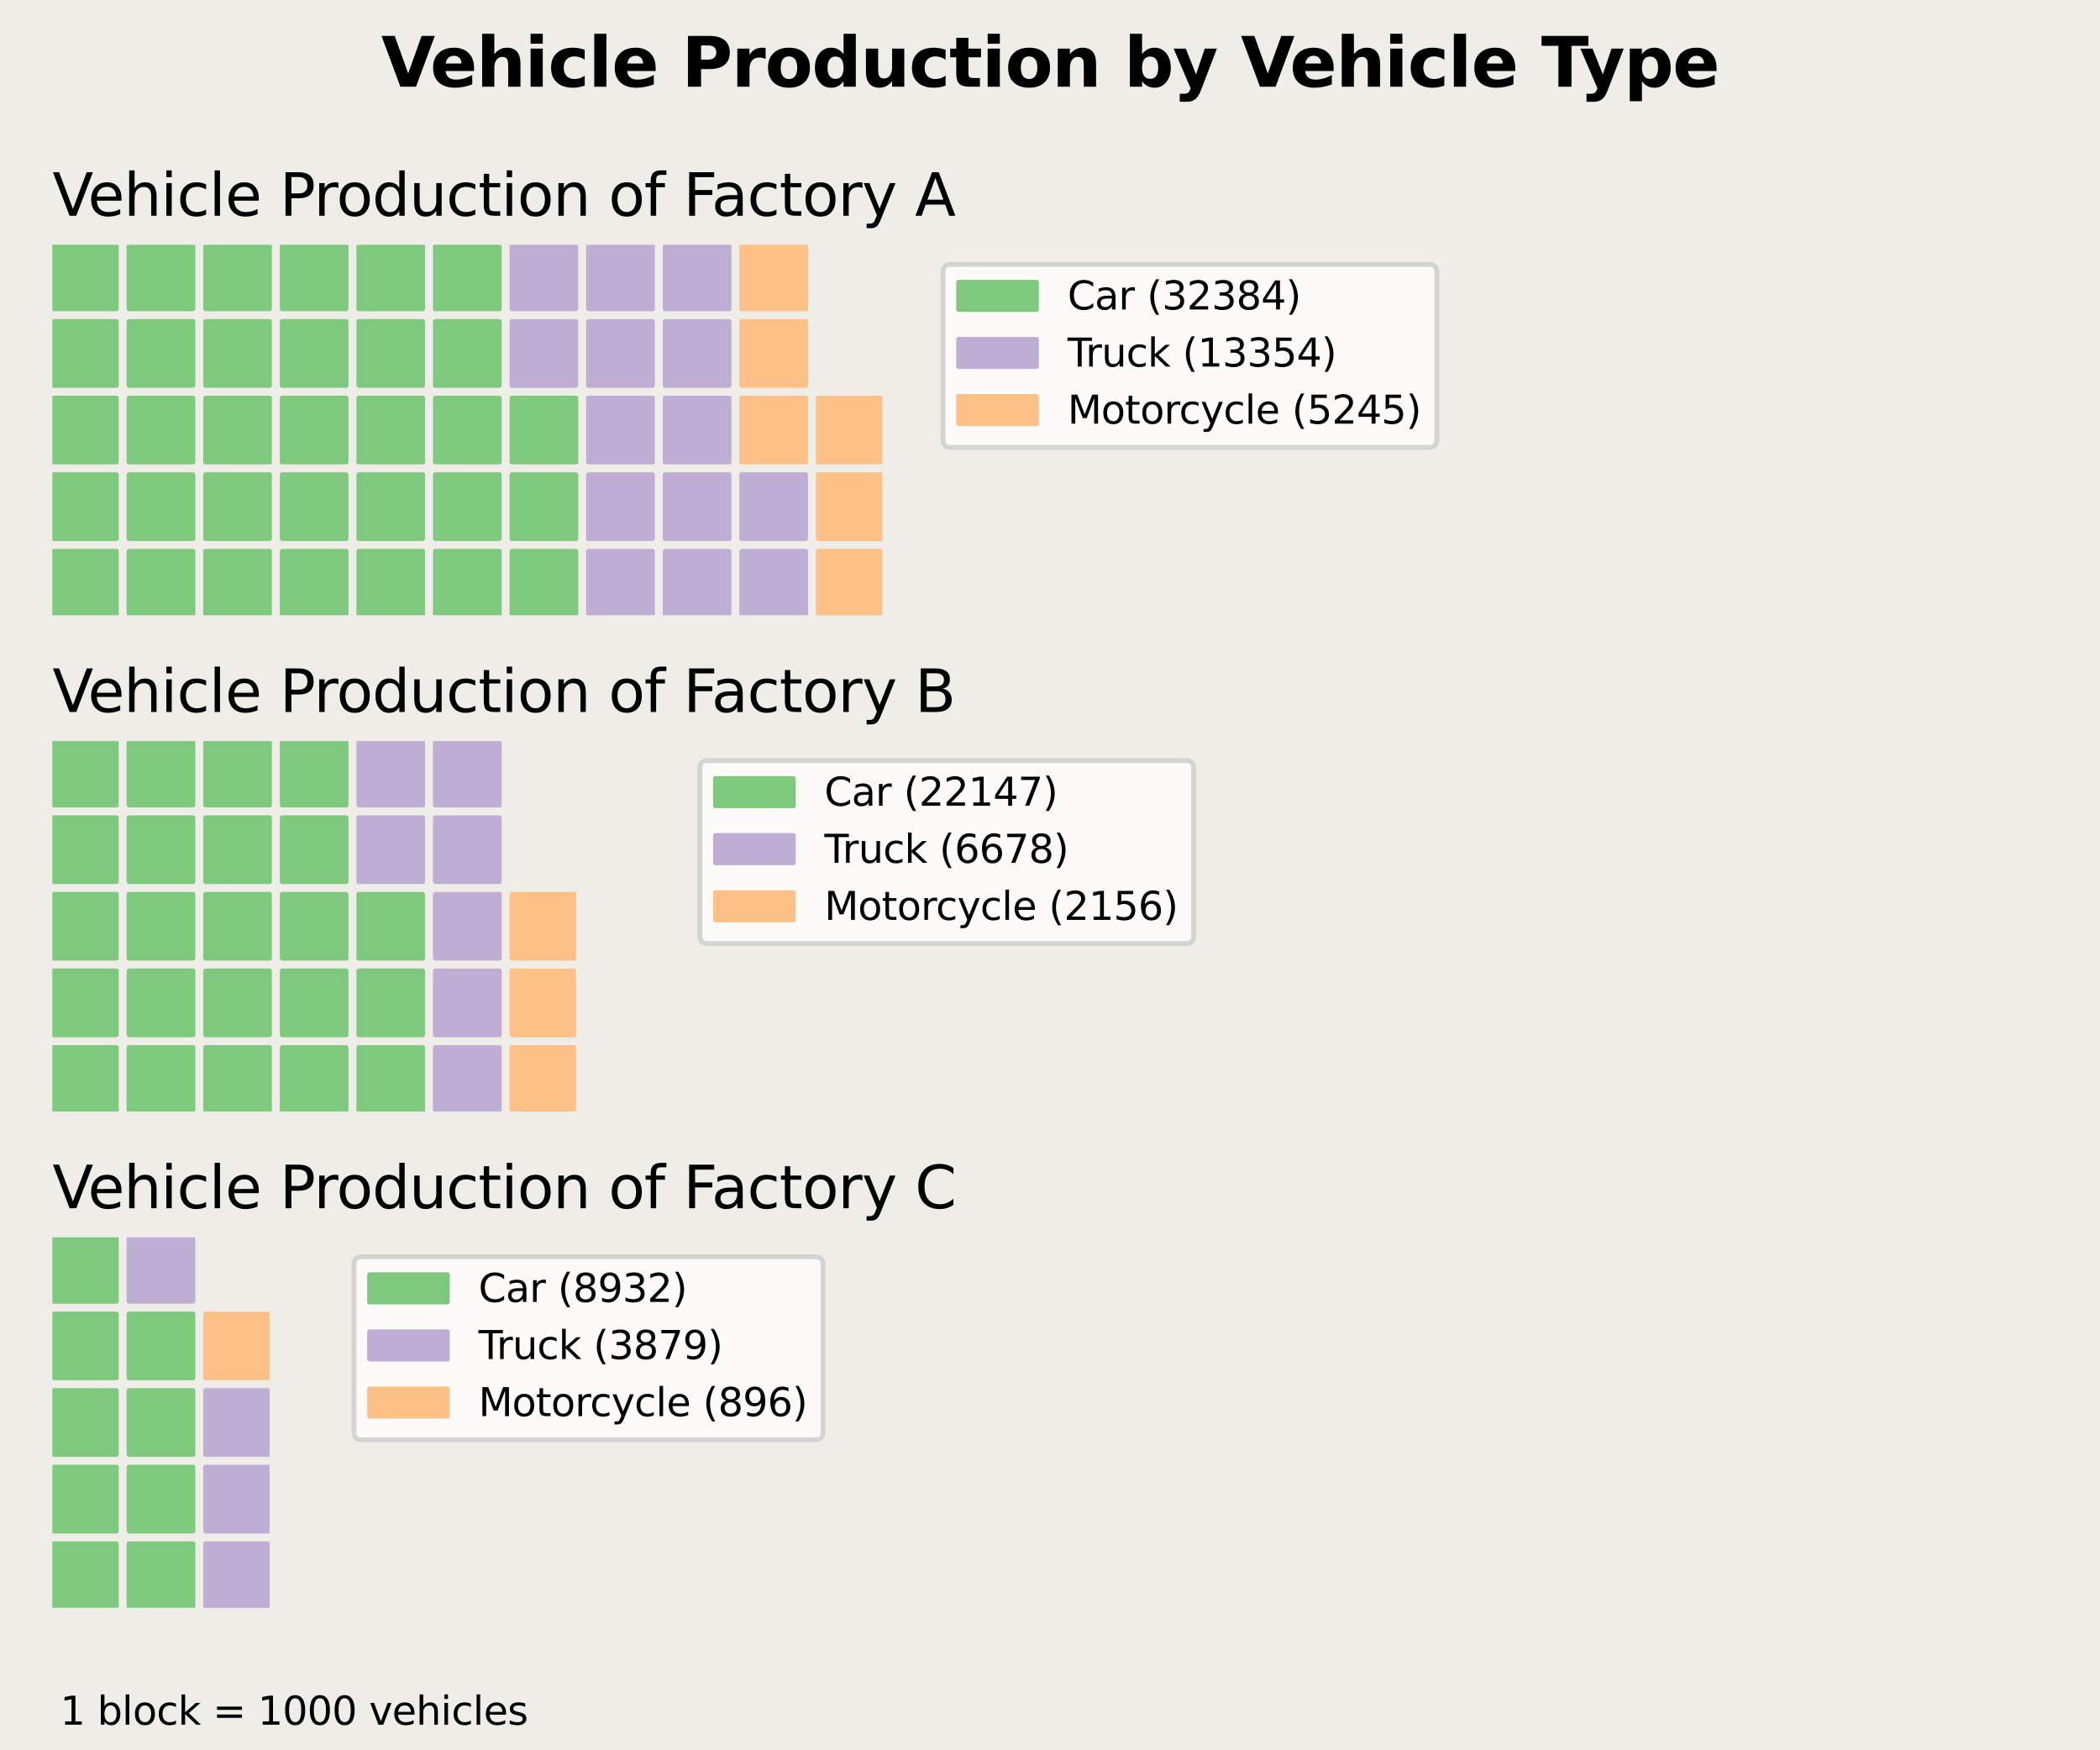 <?xml version="1.0" encoding="utf-8" standalone="no"?>
<!DOCTYPE svg PUBLIC "-//W3C//DTD SVG 1.1//EN"
  "http://www.w3.org/Graphics/SVG/1.1/DTD/svg11.dtd">
<svg xmlns:xlink="http://www.w3.org/1999/xlink" width="432pt" height="360pt" viewBox="0 0 432 360" xmlns="http://www.w3.org/2000/svg" version="1.1">
 <defs>
  <style type="text/css">*{stroke-linejoin: round; stroke-linecap: butt}</style>
 </defs>
 <g id="figure_1">
  <g id="patch_1">
   <path d="M 0 360 
L 432 360 
L 432 0 
L 0 0 
z
" style="fill: #eeede7"/>
  </g>
  <g id="axes_1">
   <g id="patch_2">
    <path d="M 10.8 126.525 
L 23.929 126.525 
L 23.929 113.396 
L 10.8 113.396 
z
" clip-path="url(#pf6518c7250)" style="fill: #7fc97f; stroke: #7fc97f; stroke-linejoin: miter"/>
   </g>
   <g id="patch_3">
    <path d="M 10.8 110.77 
L 23.929 110.77 
L 23.929 97.641 
L 10.8 97.641 
z
" clip-path="url(#pf6518c7250)" style="fill: #7fc97f; stroke: #7fc97f; stroke-linejoin: miter"/>
   </g>
   <g id="patch_4">
    <path d="M 10.8 95.015 
L 23.929 95.015 
L 23.929 81.886 
L 10.8 81.886 
z
" clip-path="url(#pf6518c7250)" style="fill: #7fc97f; stroke: #7fc97f; stroke-linejoin: miter"/>
   </g>
   <g id="patch_5">
    <path d="M 10.8 79.261 
L 23.929 79.261 
L 23.929 66.132 
L 10.8 66.132 
z
" clip-path="url(#pf6518c7250)" style="fill: #7fc97f; stroke: #7fc97f; stroke-linejoin: miter"/>
   </g>
   <g id="patch_6">
    <path d="M 10.8 63.506 
L 23.929 63.506 
L 23.929 50.377 
L 10.8 50.377 
z
" clip-path="url(#pf6518c7250)" style="fill: #7fc97f; stroke: #7fc97f; stroke-linejoin: miter"/>
   </g>
   <g id="patch_7">
    <path d="M 26.555 126.525 
L 39.684 126.525 
L 39.684 113.396 
L 26.555 113.396 
z
" clip-path="url(#pf6518c7250)" style="fill: #7fc97f; stroke: #7fc97f; stroke-linejoin: miter"/>
   </g>
   <g id="patch_8">
    <path d="M 26.555 110.77 
L 39.684 110.77 
L 39.684 97.641 
L 26.555 97.641 
z
" clip-path="url(#pf6518c7250)" style="fill: #7fc97f; stroke: #7fc97f; stroke-linejoin: miter"/>
   </g>
   <g id="patch_9">
    <path d="M 26.555 95.015 
L 39.684 95.015 
L 39.684 81.886 
L 26.555 81.886 
z
" clip-path="url(#pf6518c7250)" style="fill: #7fc97f; stroke: #7fc97f; stroke-linejoin: miter"/>
   </g>
   <g id="patch_10">
    <path d="M 26.555 79.261 
L 39.684 79.261 
L 39.684 66.132 
L 26.555 66.132 
z
" clip-path="url(#pf6518c7250)" style="fill: #7fc97f; stroke: #7fc97f; stroke-linejoin: miter"/>
   </g>
   <g id="patch_11">
    <path d="M 26.555 63.506 
L 39.684 63.506 
L 39.684 50.377 
L 26.555 50.377 
z
" clip-path="url(#pf6518c7250)" style="fill: #7fc97f; stroke: #7fc97f; stroke-linejoin: miter"/>
   </g>
   <g id="patch_12">
    <path d="M 42.31 126.525 
L 55.439 126.525 
L 55.439 113.396 
L 42.31 113.396 
z
" clip-path="url(#pf6518c7250)" style="fill: #7fc97f; stroke: #7fc97f; stroke-linejoin: miter"/>
   </g>
   <g id="patch_13">
    <path d="M 42.31 110.77 
L 55.439 110.77 
L 55.439 97.641 
L 42.31 97.641 
z
" clip-path="url(#pf6518c7250)" style="fill: #7fc97f; stroke: #7fc97f; stroke-linejoin: miter"/>
   </g>
   <g id="patch_14">
    <path d="M 42.31 95.015 
L 55.439 95.015 
L 55.439 81.886 
L 42.31 81.886 
z
" clip-path="url(#pf6518c7250)" style="fill: #7fc97f; stroke: #7fc97f; stroke-linejoin: miter"/>
   </g>
   <g id="patch_15">
    <path d="M 42.31 79.261 
L 55.439 79.261 
L 55.439 66.132 
L 42.31 66.132 
z
" clip-path="url(#pf6518c7250)" style="fill: #7fc97f; stroke: #7fc97f; stroke-linejoin: miter"/>
   </g>
   <g id="patch_16">
    <path d="M 42.31 63.506 
L 55.439 63.506 
L 55.439 50.377 
L 42.31 50.377 
z
" clip-path="url(#pf6518c7250)" style="fill: #7fc97f; stroke: #7fc97f; stroke-linejoin: miter"/>
   </g>
   <g id="patch_17">
    <path d="M 58.064 126.525 
L 71.193 126.525 
L 71.193 113.396 
L 58.064 113.396 
z
" clip-path="url(#pf6518c7250)" style="fill: #7fc97f; stroke: #7fc97f; stroke-linejoin: miter"/>
   </g>
   <g id="patch_18">
    <path d="M 58.064 110.77 
L 71.193 110.77 
L 71.193 97.641 
L 58.064 97.641 
z
" clip-path="url(#pf6518c7250)" style="fill: #7fc97f; stroke: #7fc97f; stroke-linejoin: miter"/>
   </g>
   <g id="patch_19">
    <path d="M 58.064 95.015 
L 71.193 95.015 
L 71.193 81.886 
L 58.064 81.886 
z
" clip-path="url(#pf6518c7250)" style="fill: #7fc97f; stroke: #7fc97f; stroke-linejoin: miter"/>
   </g>
   <g id="patch_20">
    <path d="M 58.064 79.261 
L 71.193 79.261 
L 71.193 66.132 
L 58.064 66.132 
z
" clip-path="url(#pf6518c7250)" style="fill: #7fc97f; stroke: #7fc97f; stroke-linejoin: miter"/>
   </g>
   <g id="patch_21">
    <path d="M 58.064 63.506 
L 71.193 63.506 
L 71.193 50.377 
L 58.064 50.377 
z
" clip-path="url(#pf6518c7250)" style="fill: #7fc97f; stroke: #7fc97f; stroke-linejoin: miter"/>
   </g>
   <g id="patch_22">
    <path d="M 73.819 126.525 
L 86.948 126.525 
L 86.948 113.396 
L 73.819 113.396 
z
" clip-path="url(#pf6518c7250)" style="fill: #7fc97f; stroke: #7fc97f; stroke-linejoin: miter"/>
   </g>
   <g id="patch_23">
    <path d="M 73.819 110.77 
L 86.948 110.77 
L 86.948 97.641 
L 73.819 97.641 
z
" clip-path="url(#pf6518c7250)" style="fill: #7fc97f; stroke: #7fc97f; stroke-linejoin: miter"/>
   </g>
   <g id="patch_24">
    <path d="M 73.819 95.015 
L 86.948 95.015 
L 86.948 81.886 
L 73.819 81.886 
z
" clip-path="url(#pf6518c7250)" style="fill: #7fc97f; stroke: #7fc97f; stroke-linejoin: miter"/>
   </g>
   <g id="patch_25">
    <path d="M 73.819 79.261 
L 86.948 79.261 
L 86.948 66.132 
L 73.819 66.132 
z
" clip-path="url(#pf6518c7250)" style="fill: #7fc97f; stroke: #7fc97f; stroke-linejoin: miter"/>
   </g>
   <g id="patch_26">
    <path d="M 73.819 63.506 
L 86.948 63.506 
L 86.948 50.377 
L 73.819 50.377 
z
" clip-path="url(#pf6518c7250)" style="fill: #7fc97f; stroke: #7fc97f; stroke-linejoin: miter"/>
   </g>
   <g id="patch_27">
    <path d="M 89.574 126.525 
L 102.703 126.525 
L 102.703 113.396 
L 89.574 113.396 
z
" clip-path="url(#pf6518c7250)" style="fill: #7fc97f; stroke: #7fc97f; stroke-linejoin: miter"/>
   </g>
   <g id="patch_28">
    <path d="M 89.574 110.77 
L 102.703 110.77 
L 102.703 97.641 
L 89.574 97.641 
z
" clip-path="url(#pf6518c7250)" style="fill: #7fc97f; stroke: #7fc97f; stroke-linejoin: miter"/>
   </g>
   <g id="patch_29">
    <path d="M 89.574 95.015 
L 102.703 95.015 
L 102.703 81.886 
L 89.574 81.886 
z
" clip-path="url(#pf6518c7250)" style="fill: #7fc97f; stroke: #7fc97f; stroke-linejoin: miter"/>
   </g>
   <g id="patch_30">
    <path d="M 89.574 79.261 
L 102.703 79.261 
L 102.703 66.132 
L 89.574 66.132 
z
" clip-path="url(#pf6518c7250)" style="fill: #7fc97f; stroke: #7fc97f; stroke-linejoin: miter"/>
   </g>
   <g id="patch_31">
    <path d="M 89.574 63.506 
L 102.703 63.506 
L 102.703 50.377 
L 89.574 50.377 
z
" clip-path="url(#pf6518c7250)" style="fill: #7fc97f; stroke: #7fc97f; stroke-linejoin: miter"/>
   </g>
   <g id="patch_32">
    <path d="M 105.329 126.525 
L 118.458 126.525 
L 118.458 113.396 
L 105.329 113.396 
z
" clip-path="url(#pf6518c7250)" style="fill: #7fc97f; stroke: #7fc97f; stroke-linejoin: miter"/>
   </g>
   <g id="patch_33">
    <path d="M 105.329 110.77 
L 118.458 110.77 
L 118.458 97.641 
L 105.329 97.641 
z
" clip-path="url(#pf6518c7250)" style="fill: #7fc97f; stroke: #7fc97f; stroke-linejoin: miter"/>
   </g>
   <g id="patch_34">
    <path d="M 105.329 95.015 
L 118.458 95.015 
L 118.458 81.886 
L 105.329 81.886 
z
" clip-path="url(#pf6518c7250)" style="fill: #7fc97f; stroke: #7fc97f; stroke-linejoin: miter"/>
   </g>
   <g id="patch_35">
    <path d="M 105.329 79.261 
L 118.458 79.261 
L 118.458 66.132 
L 105.329 66.132 
z
" clip-path="url(#pf6518c7250)" style="fill: #beaed4; stroke: #beaed4; stroke-linejoin: miter"/>
   </g>
   <g id="patch_36">
    <path d="M 105.329 63.506 
L 118.458 63.506 
L 118.458 50.377 
L 105.329 50.377 
z
" clip-path="url(#pf6518c7250)" style="fill: #beaed4; stroke: #beaed4; stroke-linejoin: miter"/>
   </g>
   <g id="patch_37">
    <path d="M 121.083 126.525 
L 134.212 126.525 
L 134.212 113.396 
L 121.083 113.396 
z
" clip-path="url(#pf6518c7250)" style="fill: #beaed4; stroke: #beaed4; stroke-linejoin: miter"/>
   </g>
   <g id="patch_38">
    <path d="M 121.083 110.77 
L 134.212 110.77 
L 134.212 97.641 
L 121.083 97.641 
z
" clip-path="url(#pf6518c7250)" style="fill: #beaed4; stroke: #beaed4; stroke-linejoin: miter"/>
   </g>
   <g id="patch_39">
    <path d="M 121.083 95.015 
L 134.212 95.015 
L 134.212 81.886 
L 121.083 81.886 
z
" clip-path="url(#pf6518c7250)" style="fill: #beaed4; stroke: #beaed4; stroke-linejoin: miter"/>
   </g>
   <g id="patch_40">
    <path d="M 121.083 79.261 
L 134.212 79.261 
L 134.212 66.132 
L 121.083 66.132 
z
" clip-path="url(#pf6518c7250)" style="fill: #beaed4; stroke: #beaed4; stroke-linejoin: miter"/>
   </g>
   <g id="patch_41">
    <path d="M 121.083 63.506 
L 134.212 63.506 
L 134.212 50.377 
L 121.083 50.377 
z
" clip-path="url(#pf6518c7250)" style="fill: #beaed4; stroke: #beaed4; stroke-linejoin: miter"/>
   </g>
   <g id="patch_42">
    <path d="M 136.838 126.525 
L 149.967 126.525 
L 149.967 113.396 
L 136.838 113.396 
z
" clip-path="url(#pf6518c7250)" style="fill: #beaed4; stroke: #beaed4; stroke-linejoin: miter"/>
   </g>
   <g id="patch_43">
    <path d="M 136.838 110.77 
L 149.967 110.77 
L 149.967 97.641 
L 136.838 97.641 
z
" clip-path="url(#pf6518c7250)" style="fill: #beaed4; stroke: #beaed4; stroke-linejoin: miter"/>
   </g>
   <g id="patch_44">
    <path d="M 136.838 95.015 
L 149.967 95.015 
L 149.967 81.886 
L 136.838 81.886 
z
" clip-path="url(#pf6518c7250)" style="fill: #beaed4; stroke: #beaed4; stroke-linejoin: miter"/>
   </g>
   <g id="patch_45">
    <path d="M 136.838 79.261 
L 149.967 79.261 
L 149.967 66.132 
L 136.838 66.132 
z
" clip-path="url(#pf6518c7250)" style="fill: #beaed4; stroke: #beaed4; stroke-linejoin: miter"/>
   </g>
   <g id="patch_46">
    <path d="M 136.838 63.506 
L 149.967 63.506 
L 149.967 50.377 
L 136.838 50.377 
z
" clip-path="url(#pf6518c7250)" style="fill: #beaed4; stroke: #beaed4; stroke-linejoin: miter"/>
   </g>
   <g id="patch_47">
    <path d="M 152.593 126.525 
L 165.722 126.525 
L 165.722 113.396 
L 152.593 113.396 
z
" clip-path="url(#pf6518c7250)" style="fill: #beaed4; stroke: #beaed4; stroke-linejoin: miter"/>
   </g>
   <g id="patch_48">
    <path d="M 152.593 110.77 
L 165.722 110.77 
L 165.722 97.641 
L 152.593 97.641 
z
" clip-path="url(#pf6518c7250)" style="fill: #beaed4; stroke: #beaed4; stroke-linejoin: miter"/>
   </g>
   <g id="patch_49">
    <path d="M 152.593 95.015 
L 165.722 95.015 
L 165.722 81.886 
L 152.593 81.886 
z
" clip-path="url(#pf6518c7250)" style="fill: #fdc086; stroke: #fdc086; stroke-linejoin: miter"/>
   </g>
   <g id="patch_50">
    <path d="M 152.593 79.261 
L 165.722 79.261 
L 165.722 66.132 
L 152.593 66.132 
z
" clip-path="url(#pf6518c7250)" style="fill: #fdc086; stroke: #fdc086; stroke-linejoin: miter"/>
   </g>
   <g id="patch_51">
    <path d="M 152.593 63.506 
L 165.722 63.506 
L 165.722 50.377 
L 152.593 50.377 
z
" clip-path="url(#pf6518c7250)" style="fill: #fdc086; stroke: #fdc086; stroke-linejoin: miter"/>
   </g>
   <g id="patch_52">
    <path d="M 168.348 126.525 
L 181.477 126.525 
L 181.477 113.396 
L 168.348 113.396 
z
" clip-path="url(#pf6518c7250)" style="fill: #fdc086; stroke: #fdc086; stroke-linejoin: miter"/>
   </g>
   <g id="patch_53">
    <path d="M 168.348 110.77 
L 181.477 110.77 
L 181.477 97.641 
L 168.348 97.641 
z
" clip-path="url(#pf6518c7250)" style="fill: #fdc086; stroke: #fdc086; stroke-linejoin: miter"/>
   </g>
   <g id="patch_54">
    <path d="M 168.348 95.015 
L 181.477 95.015 
L 181.477 81.886 
L 168.348 81.886 
z
" clip-path="url(#pf6518c7250)" style="fill: #fdc086; stroke: #fdc086; stroke-linejoin: miter"/>
   </g>
   <g id="text_1">
    <!-- Vehicle Production of Factory A -->
    <g transform="translate(10.8 44.377)scale(0.12 -0.12)">
     <defs>
      <path id="DejaVuSans-56" d="M 1831 0 
L 50 4666 
L 709 4666 
L 2188 738 
L 3669 4666 
L 4325 4666 
L 2547 0 
L 1831 0 
z
" transform="scale(0.016)"/>
      <path id="DejaVuSans-65" d="M 3597 1894 
L 3597 1613 
L 953 1613 
Q 991 1019 1311 708 
Q 1631 397 2203 397 
Q 2534 397 2845 478 
Q 3156 559 3463 722 
L 3463 178 
Q 3153 47 2828 -22 
Q 2503 -91 2169 -91 
Q 1331 -91 842 396 
Q 353 884 353 1716 
Q 353 2575 817 3079 
Q 1281 3584 2069 3584 
Q 2775 3584 3186 3129 
Q 3597 2675 3597 1894 
z
M 3022 2063 
Q 3016 2534 2758 2815 
Q 2500 3097 2075 3097 
Q 1594 3097 1305 2825 
Q 1016 2553 972 2059 
L 3022 2063 
z
" transform="scale(0.016)"/>
      <path id="DejaVuSans-68" d="M 3513 2113 
L 3513 0 
L 2938 0 
L 2938 2094 
Q 2938 2591 2744 2837 
Q 2550 3084 2163 3084 
Q 1697 3084 1428 2787 
Q 1159 2491 1159 1978 
L 1159 0 
L 581 0 
L 581 4863 
L 1159 4863 
L 1159 2956 
Q 1366 3272 1645 3428 
Q 1925 3584 2291 3584 
Q 2894 3584 3203 3211 
Q 3513 2838 3513 2113 
z
" transform="scale(0.016)"/>
      <path id="DejaVuSans-69" d="M 603 3500 
L 1178 3500 
L 1178 0 
L 603 0 
L 603 3500 
z
M 603 4863 
L 1178 4863 
L 1178 4134 
L 603 4134 
L 603 4863 
z
" transform="scale(0.016)"/>
      <path id="DejaVuSans-63" d="M 3122 3366 
L 3122 2828 
Q 2878 2963 2633 3030 
Q 2388 3097 2138 3097 
Q 1578 3097 1268 2742 
Q 959 2388 959 1747 
Q 959 1106 1268 751 
Q 1578 397 2138 397 
Q 2388 397 2633 464 
Q 2878 531 3122 666 
L 3122 134 
Q 2881 22 2623 -34 
Q 2366 -91 2075 -91 
Q 1284 -91 818 406 
Q 353 903 353 1747 
Q 353 2603 823 3093 
Q 1294 3584 2113 3584 
Q 2378 3584 2631 3529 
Q 2884 3475 3122 3366 
z
" transform="scale(0.016)"/>
      <path id="DejaVuSans-6c" d="M 603 4863 
L 1178 4863 
L 1178 0 
L 603 0 
L 603 4863 
z
" transform="scale(0.016)"/>
      <path id="DejaVuSans-20" transform="scale(0.016)"/>
      <path id="DejaVuSans-50" d="M 1259 4147 
L 1259 2394 
L 2053 2394 
Q 2494 2394 2734 2622 
Q 2975 2850 2975 3272 
Q 2975 3691 2734 3919 
Q 2494 4147 2053 4147 
L 1259 4147 
z
M 628 4666 
L 2053 4666 
Q 2838 4666 3239 4311 
Q 3641 3956 3641 3272 
Q 3641 2581 3239 2228 
Q 2838 1875 2053 1875 
L 1259 1875 
L 1259 0 
L 628 0 
L 628 4666 
z
" transform="scale(0.016)"/>
      <path id="DejaVuSans-72" d="M 2631 2963 
Q 2534 3019 2420 3045 
Q 2306 3072 2169 3072 
Q 1681 3072 1420 2755 
Q 1159 2438 1159 1844 
L 1159 0 
L 581 0 
L 581 3500 
L 1159 3500 
L 1159 2956 
Q 1341 3275 1631 3429 
Q 1922 3584 2338 3584 
Q 2397 3584 2469 3576 
Q 2541 3569 2628 3553 
L 2631 2963 
z
" transform="scale(0.016)"/>
      <path id="DejaVuSans-6f" d="M 1959 3097 
Q 1497 3097 1228 2736 
Q 959 2375 959 1747 
Q 959 1119 1226 758 
Q 1494 397 1959 397 
Q 2419 397 2687 759 
Q 2956 1122 2956 1747 
Q 2956 2369 2687 2733 
Q 2419 3097 1959 3097 
z
M 1959 3584 
Q 2709 3584 3137 3096 
Q 3566 2609 3566 1747 
Q 3566 888 3137 398 
Q 2709 -91 1959 -91 
Q 1206 -91 779 398 
Q 353 888 353 1747 
Q 353 2609 779 3096 
Q 1206 3584 1959 3584 
z
" transform="scale(0.016)"/>
      <path id="DejaVuSans-64" d="M 2906 2969 
L 2906 4863 
L 3481 4863 
L 3481 0 
L 2906 0 
L 2906 525 
Q 2725 213 2448 61 
Q 2172 -91 1784 -91 
Q 1150 -91 751 415 
Q 353 922 353 1747 
Q 353 2572 751 3078 
Q 1150 3584 1784 3584 
Q 2172 3584 2448 3432 
Q 2725 3281 2906 2969 
z
M 947 1747 
Q 947 1113 1208 752 
Q 1469 391 1925 391 
Q 2381 391 2643 752 
Q 2906 1113 2906 1747 
Q 2906 2381 2643 2742 
Q 2381 3103 1925 3103 
Q 1469 3103 1208 2742 
Q 947 2381 947 1747 
z
" transform="scale(0.016)"/>
      <path id="DejaVuSans-75" d="M 544 1381 
L 544 3500 
L 1119 3500 
L 1119 1403 
Q 1119 906 1312 657 
Q 1506 409 1894 409 
Q 2359 409 2629 706 
Q 2900 1003 2900 1516 
L 2900 3500 
L 3475 3500 
L 3475 0 
L 2900 0 
L 2900 538 
Q 2691 219 2414 64 
Q 2138 -91 1772 -91 
Q 1169 -91 856 284 
Q 544 659 544 1381 
z
M 1991 3584 
L 1991 3584 
z
" transform="scale(0.016)"/>
      <path id="DejaVuSans-74" d="M 1172 4494 
L 1172 3500 
L 2356 3500 
L 2356 3053 
L 1172 3053 
L 1172 1153 
Q 1172 725 1289 603 
Q 1406 481 1766 481 
L 2356 481 
L 2356 0 
L 1766 0 
Q 1100 0 847 248 
Q 594 497 594 1153 
L 594 3053 
L 172 3053 
L 172 3500 
L 594 3500 
L 594 4494 
L 1172 4494 
z
" transform="scale(0.016)"/>
      <path id="DejaVuSans-6e" d="M 3513 2113 
L 3513 0 
L 2938 0 
L 2938 2094 
Q 2938 2591 2744 2837 
Q 2550 3084 2163 3084 
Q 1697 3084 1428 2787 
Q 1159 2491 1159 1978 
L 1159 0 
L 581 0 
L 581 3500 
L 1159 3500 
L 1159 2956 
Q 1366 3272 1645 3428 
Q 1925 3584 2291 3584 
Q 2894 3584 3203 3211 
Q 3513 2838 3513 2113 
z
" transform="scale(0.016)"/>
      <path id="DejaVuSans-66" d="M 2375 4863 
L 2375 4384 
L 1825 4384 
Q 1516 4384 1395 4259 
Q 1275 4134 1275 3809 
L 1275 3500 
L 2222 3500 
L 2222 3053 
L 1275 3053 
L 1275 0 
L 697 0 
L 697 3053 
L 147 3053 
L 147 3500 
L 697 3500 
L 697 3744 
Q 697 4328 969 4595 
Q 1241 4863 1831 4863 
L 2375 4863 
z
" transform="scale(0.016)"/>
      <path id="DejaVuSans-46" d="M 628 4666 
L 3309 4666 
L 3309 4134 
L 1259 4134 
L 1259 2759 
L 3109 2759 
L 3109 2228 
L 1259 2228 
L 1259 0 
L 628 0 
L 628 4666 
z
" transform="scale(0.016)"/>
      <path id="DejaVuSans-61" d="M 2194 1759 
Q 1497 1759 1228 1600 
Q 959 1441 959 1056 
Q 959 750 1161 570 
Q 1363 391 1709 391 
Q 2188 391 2477 730 
Q 2766 1069 2766 1631 
L 2766 1759 
L 2194 1759 
z
M 3341 1997 
L 3341 0 
L 2766 0 
L 2766 531 
Q 2569 213 2275 61 
Q 1981 -91 1556 -91 
Q 1019 -91 701 211 
Q 384 513 384 1019 
Q 384 1609 779 1909 
Q 1175 2209 1959 2209 
L 2766 2209 
L 2766 2266 
Q 2766 2663 2505 2880 
Q 2244 3097 1772 3097 
Q 1472 3097 1187 3025 
Q 903 2953 641 2809 
L 641 3341 
Q 956 3463 1253 3523 
Q 1550 3584 1831 3584 
Q 2591 3584 2966 3190 
Q 3341 2797 3341 1997 
z
" transform="scale(0.016)"/>
      <path id="DejaVuSans-79" d="M 2059 -325 
Q 1816 -950 1584 -1140 
Q 1353 -1331 966 -1331 
L 506 -1331 
L 506 -850 
L 844 -850 
Q 1081 -850 1212 -737 
Q 1344 -625 1503 -206 
L 1606 56 
L 191 3500 
L 800 3500 
L 1894 763 
L 2988 3500 
L 3597 3500 
L 2059 -325 
z
" transform="scale(0.016)"/>
      <path id="DejaVuSans-41" d="M 2188 4044 
L 1331 1722 
L 3047 1722 
L 2188 4044 
z
M 1831 4666 
L 2547 4666 
L 4325 0 
L 3669 0 
L 3244 1197 
L 1141 1197 
L 716 0 
L 50 0 
L 1831 4666 
z
" transform="scale(0.016)"/>
     </defs>
     <use xlink:href="#DejaVuSans-56"/>
     <use xlink:href="#DejaVuSans-65" x="60.658"/>
     <use xlink:href="#DejaVuSans-68" x="122.182"/>
     <use xlink:href="#DejaVuSans-69" x="185.561"/>
     <use xlink:href="#DejaVuSans-63" x="213.344"/>
     <use xlink:href="#DejaVuSans-6c" x="268.324"/>
     <use xlink:href="#DejaVuSans-65" x="296.107"/>
     <use xlink:href="#DejaVuSans-20" x="357.631"/>
     <use xlink:href="#DejaVuSans-50" x="389.418"/>
     <use xlink:href="#DejaVuSans-72" x="447.971"/>
     <use xlink:href="#DejaVuSans-6f" x="486.834"/>
     <use xlink:href="#DejaVuSans-64" x="548.016"/>
     <use xlink:href="#DejaVuSans-75" x="611.492"/>
     <use xlink:href="#DejaVuSans-63" x="674.871"/>
     <use xlink:href="#DejaVuSans-74" x="729.852"/>
     <use xlink:href="#DejaVuSans-69" x="769.061"/>
     <use xlink:href="#DejaVuSans-6f" x="796.844"/>
     <use xlink:href="#DejaVuSans-6e" x="858.025"/>
     <use xlink:href="#DejaVuSans-20" x="921.404"/>
     <use xlink:href="#DejaVuSans-6f" x="953.191"/>
     <use xlink:href="#DejaVuSans-66" x="1014.373"/>
     <use xlink:href="#DejaVuSans-20" x="1049.578"/>
     <use xlink:href="#DejaVuSans-46" x="1081.365"/>
     <use xlink:href="#DejaVuSans-61" x="1129.76"/>
     <use xlink:href="#DejaVuSans-63" x="1191.039"/>
     <use xlink:href="#DejaVuSans-74" x="1246.02"/>
     <use xlink:href="#DejaVuSans-6f" x="1285.229"/>
     <use xlink:href="#DejaVuSans-72" x="1346.41"/>
     <use xlink:href="#DejaVuSans-79" x="1387.523"/>
     <use xlink:href="#DejaVuSans-20" x="1446.703"/>
     <use xlink:href="#DejaVuSans-41" x="1478.49"/>
    </g>
   </g>
   <g id="legend_1">
    <g id="patch_55">
     <path d="M 195.611 92.004 
L 293.971 92.004 
Q 295.571 92.004 295.571 90.404 
L 295.571 55.977 
Q 295.571 54.377 293.971 54.377 
L 195.611 54.377 
Q 194.011 54.377 194.011 55.977 
L 194.011 90.404 
Q 194.011 92.004 195.611 92.004 
z
" style="fill: #ffffff; opacity: 0.8; stroke: #cccccc; stroke-linejoin: miter"/>
    </g>
    <g id="patch_56">
     <path d="M 197.211 63.656 
L 213.211 63.656 
L 213.211 58.056 
L 197.211 58.056 
z
" style="fill: #7fc97f; stroke: #7fc97f; stroke-linejoin: miter"/>
    </g>
    <g id="text_2">
     <!-- Car (32384) -->
     <g transform="translate(219.611 63.656)scale(0.08 -0.08)">
      <defs>
       <path id="DejaVuSans-43" d="M 4122 4306 
L 4122 3641 
Q 3803 3938 3442 4084 
Q 3081 4231 2675 4231 
Q 1875 4231 1450 3742 
Q 1025 3253 1025 2328 
Q 1025 1406 1450 917 
Q 1875 428 2675 428 
Q 3081 428 3442 575 
Q 3803 722 4122 1019 
L 4122 359 
Q 3791 134 3420 21 
Q 3050 -91 2638 -91 
Q 1578 -91 968 557 
Q 359 1206 359 2328 
Q 359 3453 968 4101 
Q 1578 4750 2638 4750 
Q 3056 4750 3426 4639 
Q 3797 4528 4122 4306 
z
" transform="scale(0.016)"/>
       <path id="DejaVuSans-28" d="M 1984 4856 
Q 1566 4138 1362 3434 
Q 1159 2731 1159 2009 
Q 1159 1288 1364 580 
Q 1569 -128 1984 -844 
L 1484 -844 
Q 1016 -109 783 600 
Q 550 1309 550 2009 
Q 550 2706 781 3412 
Q 1013 4119 1484 4856 
L 1984 4856 
z
" transform="scale(0.016)"/>
       <path id="DejaVuSans-33" d="M 2597 2516 
Q 3050 2419 3304 2112 
Q 3559 1806 3559 1356 
Q 3559 666 3084 287 
Q 2609 -91 1734 -91 
Q 1441 -91 1130 -33 
Q 819 25 488 141 
L 488 750 
Q 750 597 1062 519 
Q 1375 441 1716 441 
Q 2309 441 2620 675 
Q 2931 909 2931 1356 
Q 2931 1769 2642 2001 
Q 2353 2234 1838 2234 
L 1294 2234 
L 1294 2753 
L 1863 2753 
Q 2328 2753 2575 2939 
Q 2822 3125 2822 3475 
Q 2822 3834 2567 4026 
Q 2313 4219 1838 4219 
Q 1578 4219 1281 4162 
Q 984 4106 628 3988 
L 628 4550 
Q 988 4650 1302 4700 
Q 1616 4750 1894 4750 
Q 2613 4750 3031 4423 
Q 3450 4097 3450 3541 
Q 3450 3153 3228 2886 
Q 3006 2619 2597 2516 
z
" transform="scale(0.016)"/>
       <path id="DejaVuSans-32" d="M 1228 531 
L 3431 531 
L 3431 0 
L 469 0 
L 469 531 
Q 828 903 1448 1529 
Q 2069 2156 2228 2338 
Q 2531 2678 2651 2914 
Q 2772 3150 2772 3378 
Q 2772 3750 2511 3984 
Q 2250 4219 1831 4219 
Q 1534 4219 1204 4116 
Q 875 4013 500 3803 
L 500 4441 
Q 881 4594 1212 4672 
Q 1544 4750 1819 4750 
Q 2544 4750 2975 4387 
Q 3406 4025 3406 3419 
Q 3406 3131 3298 2873 
Q 3191 2616 2906 2266 
Q 2828 2175 2409 1742 
Q 1991 1309 1228 531 
z
" transform="scale(0.016)"/>
       <path id="DejaVuSans-38" d="M 2034 2216 
Q 1584 2216 1326 1975 
Q 1069 1734 1069 1313 
Q 1069 891 1326 650 
Q 1584 409 2034 409 
Q 2484 409 2743 651 
Q 3003 894 3003 1313 
Q 3003 1734 2745 1975 
Q 2488 2216 2034 2216 
z
M 1403 2484 
Q 997 2584 770 2862 
Q 544 3141 544 3541 
Q 544 4100 942 4425 
Q 1341 4750 2034 4750 
Q 2731 4750 3128 4425 
Q 3525 4100 3525 3541 
Q 3525 3141 3298 2862 
Q 3072 2584 2669 2484 
Q 3125 2378 3379 2068 
Q 3634 1759 3634 1313 
Q 3634 634 3220 271 
Q 2806 -91 2034 -91 
Q 1263 -91 848 271 
Q 434 634 434 1313 
Q 434 1759 690 2068 
Q 947 2378 1403 2484 
z
M 1172 3481 
Q 1172 3119 1398 2916 
Q 1625 2713 2034 2713 
Q 2441 2713 2670 2916 
Q 2900 3119 2900 3481 
Q 2900 3844 2670 4047 
Q 2441 4250 2034 4250 
Q 1625 4250 1398 4047 
Q 1172 3844 1172 3481 
z
" transform="scale(0.016)"/>
       <path id="DejaVuSans-34" d="M 2419 4116 
L 825 1625 
L 2419 1625 
L 2419 4116 
z
M 2253 4666 
L 3047 4666 
L 3047 1625 
L 3713 1625 
L 3713 1100 
L 3047 1100 
L 3047 0 
L 2419 0 
L 2419 1100 
L 313 1100 
L 313 1709 
L 2253 4666 
z
" transform="scale(0.016)"/>
       <path id="DejaVuSans-29" d="M 513 4856 
L 1013 4856 
Q 1481 4119 1714 3412 
Q 1947 2706 1947 2009 
Q 1947 1309 1714 600 
Q 1481 -109 1013 -844 
L 513 -844 
Q 928 -128 1133 580 
Q 1338 1288 1338 2009 
Q 1338 2731 1133 3434 
Q 928 4138 513 4856 
z
" transform="scale(0.016)"/>
      </defs>
      <use xlink:href="#DejaVuSans-43"/>
      <use xlink:href="#DejaVuSans-61" x="69.824"/>
      <use xlink:href="#DejaVuSans-72" x="131.104"/>
      <use xlink:href="#DejaVuSans-20" x="172.217"/>
      <use xlink:href="#DejaVuSans-28" x="204.004"/>
      <use xlink:href="#DejaVuSans-33" x="243.018"/>
      <use xlink:href="#DejaVuSans-32" x="306.641"/>
      <use xlink:href="#DejaVuSans-33" x="370.264"/>
      <use xlink:href="#DejaVuSans-38" x="433.887"/>
      <use xlink:href="#DejaVuSans-34" x="497.51"/>
      <use xlink:href="#DejaVuSans-29" x="561.133"/>
     </g>
    </g>
    <g id="patch_57">
     <path d="M 197.211 75.398 
L 213.211 75.398 
L 213.211 69.798 
L 197.211 69.798 
z
" style="fill: #beaed4; stroke: #beaed4; stroke-linejoin: miter"/>
    </g>
    <g id="text_3">
     <!-- Truck (13354) -->
     <g transform="translate(219.611 75.398)scale(0.08 -0.08)">
      <defs>
       <path id="DejaVuSans-54" d="M -19 4666 
L 3928 4666 
L 3928 4134 
L 2272 4134 
L 2272 0 
L 1638 0 
L 1638 4134 
L -19 4134 
L -19 4666 
z
" transform="scale(0.016)"/>
       <path id="DejaVuSans-6b" d="M 581 4863 
L 1159 4863 
L 1159 1991 
L 2875 3500 
L 3609 3500 
L 1753 1863 
L 3688 0 
L 2938 0 
L 1159 1709 
L 1159 0 
L 581 0 
L 581 4863 
z
" transform="scale(0.016)"/>
       <path id="DejaVuSans-31" d="M 794 531 
L 1825 531 
L 1825 4091 
L 703 3866 
L 703 4441 
L 1819 4666 
L 2450 4666 
L 2450 531 
L 3481 531 
L 3481 0 
L 794 0 
L 794 531 
z
" transform="scale(0.016)"/>
       <path id="DejaVuSans-35" d="M 691 4666 
L 3169 4666 
L 3169 4134 
L 1269 4134 
L 1269 2991 
Q 1406 3038 1543 3061 
Q 1681 3084 1819 3084 
Q 2600 3084 3056 2656 
Q 3513 2228 3513 1497 
Q 3513 744 3044 326 
Q 2575 -91 1722 -91 
Q 1428 -91 1123 -41 
Q 819 9 494 109 
L 494 744 
Q 775 591 1075 516 
Q 1375 441 1709 441 
Q 2250 441 2565 725 
Q 2881 1009 2881 1497 
Q 2881 1984 2565 2268 
Q 2250 2553 1709 2553 
Q 1456 2553 1204 2497 
Q 953 2441 691 2322 
L 691 4666 
z
" transform="scale(0.016)"/>
      </defs>
      <use xlink:href="#DejaVuSans-54"/>
      <use xlink:href="#DejaVuSans-72" x="46.334"/>
      <use xlink:href="#DejaVuSans-75" x="87.447"/>
      <use xlink:href="#DejaVuSans-63" x="150.826"/>
      <use xlink:href="#DejaVuSans-6b" x="205.807"/>
      <use xlink:href="#DejaVuSans-20" x="263.717"/>
      <use xlink:href="#DejaVuSans-28" x="295.504"/>
      <use xlink:href="#DejaVuSans-31" x="334.518"/>
      <use xlink:href="#DejaVuSans-33" x="398.141"/>
      <use xlink:href="#DejaVuSans-33" x="461.764"/>
      <use xlink:href="#DejaVuSans-35" x="525.387"/>
      <use xlink:href="#DejaVuSans-34" x="589.01"/>
      <use xlink:href="#DejaVuSans-29" x="652.633"/>
     </g>
    </g>
    <g id="patch_58">
     <path d="M 197.211 87.141 
L 213.211 87.141 
L 213.211 81.541 
L 197.211 81.541 
z
" style="fill: #fdc086; stroke: #fdc086; stroke-linejoin: miter"/>
    </g>
    <g id="text_4">
     <!-- Motorcycle (5245) -->
     <g transform="translate(219.611 87.141)scale(0.08 -0.08)">
      <defs>
       <path id="DejaVuSans-4d" d="M 628 4666 
L 1569 4666 
L 2759 1491 
L 3956 4666 
L 4897 4666 
L 4897 0 
L 4281 0 
L 4281 4097 
L 3078 897 
L 2444 897 
L 1241 4097 
L 1241 0 
L 628 0 
L 628 4666 
z
" transform="scale(0.016)"/>
      </defs>
      <use xlink:href="#DejaVuSans-4d"/>
      <use xlink:href="#DejaVuSans-6f" x="86.279"/>
      <use xlink:href="#DejaVuSans-74" x="147.461"/>
      <use xlink:href="#DejaVuSans-6f" x="186.67"/>
      <use xlink:href="#DejaVuSans-72" x="247.852"/>
      <use xlink:href="#DejaVuSans-63" x="286.715"/>
      <use xlink:href="#DejaVuSans-79" x="341.695"/>
      <use xlink:href="#DejaVuSans-63" x="400.875"/>
      <use xlink:href="#DejaVuSans-6c" x="455.855"/>
      <use xlink:href="#DejaVuSans-65" x="483.639"/>
      <use xlink:href="#DejaVuSans-20" x="545.162"/>
      <use xlink:href="#DejaVuSans-28" x="576.949"/>
      <use xlink:href="#DejaVuSans-35" x="615.963"/>
      <use xlink:href="#DejaVuSans-32" x="679.586"/>
      <use xlink:href="#DejaVuSans-34" x="743.209"/>
      <use xlink:href="#DejaVuSans-35" x="806.832"/>
      <use xlink:href="#DejaVuSans-29" x="870.455"/>
     </g>
    </g>
   </g>
  </g>
  <g id="axes_2">
   <g id="patch_59">
    <path d="M 10.8 228.591 
L 23.929 228.591 
L 23.929 215.462 
L 10.8 215.462 
z
" clip-path="url(#p0f99c63918)" style="fill: #7fc97f; stroke: #7fc97f; stroke-linejoin: miter"/>
   </g>
   <g id="patch_60">
    <path d="M 10.8 212.836 
L 23.929 212.836 
L 23.929 199.707 
L 10.8 199.707 
z
" clip-path="url(#p0f99c63918)" style="fill: #7fc97f; stroke: #7fc97f; stroke-linejoin: miter"/>
   </g>
   <g id="patch_61">
    <path d="M 10.8 197.082 
L 23.929 197.082 
L 23.929 183.953 
L 10.8 183.953 
z
" clip-path="url(#p0f99c63918)" style="fill: #7fc97f; stroke: #7fc97f; stroke-linejoin: miter"/>
   </g>
   <g id="patch_62">
    <path d="M 10.8 181.327 
L 23.929 181.327 
L 23.929 168.198 
L 10.8 168.198 
z
" clip-path="url(#p0f99c63918)" style="fill: #7fc97f; stroke: #7fc97f; stroke-linejoin: miter"/>
   </g>
   <g id="patch_63">
    <path d="M 10.8 165.572 
L 23.929 165.572 
L 23.929 152.443 
L 10.8 152.443 
z
" clip-path="url(#p0f99c63918)" style="fill: #7fc97f; stroke: #7fc97f; stroke-linejoin: miter"/>
   </g>
   <g id="patch_64">
    <path d="M 26.555 228.591 
L 39.684 228.591 
L 39.684 215.462 
L 26.555 215.462 
z
" clip-path="url(#p0f99c63918)" style="fill: #7fc97f; stroke: #7fc97f; stroke-linejoin: miter"/>
   </g>
   <g id="patch_65">
    <path d="M 26.555 212.836 
L 39.684 212.836 
L 39.684 199.707 
L 26.555 199.707 
z
" clip-path="url(#p0f99c63918)" style="fill: #7fc97f; stroke: #7fc97f; stroke-linejoin: miter"/>
   </g>
   <g id="patch_66">
    <path d="M 26.555 197.082 
L 39.684 197.082 
L 39.684 183.953 
L 26.555 183.953 
z
" clip-path="url(#p0f99c63918)" style="fill: #7fc97f; stroke: #7fc97f; stroke-linejoin: miter"/>
   </g>
   <g id="patch_67">
    <path d="M 26.555 181.327 
L 39.684 181.327 
L 39.684 168.198 
L 26.555 168.198 
z
" clip-path="url(#p0f99c63918)" style="fill: #7fc97f; stroke: #7fc97f; stroke-linejoin: miter"/>
   </g>
   <g id="patch_68">
    <path d="M 26.555 165.572 
L 39.684 165.572 
L 39.684 152.443 
L 26.555 152.443 
z
" clip-path="url(#p0f99c63918)" style="fill: #7fc97f; stroke: #7fc97f; stroke-linejoin: miter"/>
   </g>
   <g id="patch_69">
    <path d="M 42.31 228.591 
L 55.439 228.591 
L 55.439 215.462 
L 42.31 215.462 
z
" clip-path="url(#p0f99c63918)" style="fill: #7fc97f; stroke: #7fc97f; stroke-linejoin: miter"/>
   </g>
   <g id="patch_70">
    <path d="M 42.31 212.836 
L 55.439 212.836 
L 55.439 199.707 
L 42.31 199.707 
z
" clip-path="url(#p0f99c63918)" style="fill: #7fc97f; stroke: #7fc97f; stroke-linejoin: miter"/>
   </g>
   <g id="patch_71">
    <path d="M 42.31 197.082 
L 55.439 197.082 
L 55.439 183.953 
L 42.31 183.953 
z
" clip-path="url(#p0f99c63918)" style="fill: #7fc97f; stroke: #7fc97f; stroke-linejoin: miter"/>
   </g>
   <g id="patch_72">
    <path d="M 42.31 181.327 
L 55.439 181.327 
L 55.439 168.198 
L 42.31 168.198 
z
" clip-path="url(#p0f99c63918)" style="fill: #7fc97f; stroke: #7fc97f; stroke-linejoin: miter"/>
   </g>
   <g id="patch_73">
    <path d="M 42.31 165.572 
L 55.439 165.572 
L 55.439 152.443 
L 42.31 152.443 
z
" clip-path="url(#p0f99c63918)" style="fill: #7fc97f; stroke: #7fc97f; stroke-linejoin: miter"/>
   </g>
   <g id="patch_74">
    <path d="M 58.064 228.591 
L 71.193 228.591 
L 71.193 215.462 
L 58.064 215.462 
z
" clip-path="url(#p0f99c63918)" style="fill: #7fc97f; stroke: #7fc97f; stroke-linejoin: miter"/>
   </g>
   <g id="patch_75">
    <path d="M 58.064 212.836 
L 71.193 212.836 
L 71.193 199.707 
L 58.064 199.707 
z
" clip-path="url(#p0f99c63918)" style="fill: #7fc97f; stroke: #7fc97f; stroke-linejoin: miter"/>
   </g>
   <g id="patch_76">
    <path d="M 58.064 197.082 
L 71.193 197.082 
L 71.193 183.953 
L 58.064 183.953 
z
" clip-path="url(#p0f99c63918)" style="fill: #7fc97f; stroke: #7fc97f; stroke-linejoin: miter"/>
   </g>
   <g id="patch_77">
    <path d="M 58.064 181.327 
L 71.193 181.327 
L 71.193 168.198 
L 58.064 168.198 
z
" clip-path="url(#p0f99c63918)" style="fill: #7fc97f; stroke: #7fc97f; stroke-linejoin: miter"/>
   </g>
   <g id="patch_78">
    <path d="M 58.064 165.572 
L 71.193 165.572 
L 71.193 152.443 
L 58.064 152.443 
z
" clip-path="url(#p0f99c63918)" style="fill: #7fc97f; stroke: #7fc97f; stroke-linejoin: miter"/>
   </g>
   <g id="patch_79">
    <path d="M 73.819 228.591 
L 86.948 228.591 
L 86.948 215.462 
L 73.819 215.462 
z
" clip-path="url(#p0f99c63918)" style="fill: #7fc97f; stroke: #7fc97f; stroke-linejoin: miter"/>
   </g>
   <g id="patch_80">
    <path d="M 73.819 212.836 
L 86.948 212.836 
L 86.948 199.707 
L 73.819 199.707 
z
" clip-path="url(#p0f99c63918)" style="fill: #7fc97f; stroke: #7fc97f; stroke-linejoin: miter"/>
   </g>
   <g id="patch_81">
    <path d="M 73.819 197.082 
L 86.948 197.082 
L 86.948 183.953 
L 73.819 183.953 
z
" clip-path="url(#p0f99c63918)" style="fill: #7fc97f; stroke: #7fc97f; stroke-linejoin: miter"/>
   </g>
   <g id="patch_82">
    <path d="M 73.819 181.327 
L 86.948 181.327 
L 86.948 168.198 
L 73.819 168.198 
z
" clip-path="url(#p0f99c63918)" style="fill: #beaed4; stroke: #beaed4; stroke-linejoin: miter"/>
   </g>
   <g id="patch_83">
    <path d="M 73.819 165.572 
L 86.948 165.572 
L 86.948 152.443 
L 73.819 152.443 
z
" clip-path="url(#p0f99c63918)" style="fill: #beaed4; stroke: #beaed4; stroke-linejoin: miter"/>
   </g>
   <g id="patch_84">
    <path d="M 89.574 228.591 
L 102.703 228.591 
L 102.703 215.462 
L 89.574 215.462 
z
" clip-path="url(#p0f99c63918)" style="fill: #beaed4; stroke: #beaed4; stroke-linejoin: miter"/>
   </g>
   <g id="patch_85">
    <path d="M 89.574 212.836 
L 102.703 212.836 
L 102.703 199.707 
L 89.574 199.707 
z
" clip-path="url(#p0f99c63918)" style="fill: #beaed4; stroke: #beaed4; stroke-linejoin: miter"/>
   </g>
   <g id="patch_86">
    <path d="M 89.574 197.082 
L 102.703 197.082 
L 102.703 183.953 
L 89.574 183.953 
z
" clip-path="url(#p0f99c63918)" style="fill: #beaed4; stroke: #beaed4; stroke-linejoin: miter"/>
   </g>
   <g id="patch_87">
    <path d="M 89.574 181.327 
L 102.703 181.327 
L 102.703 168.198 
L 89.574 168.198 
z
" clip-path="url(#p0f99c63918)" style="fill: #beaed4; stroke: #beaed4; stroke-linejoin: miter"/>
   </g>
   <g id="patch_88">
    <path d="M 89.574 165.572 
L 102.703 165.572 
L 102.703 152.443 
L 89.574 152.443 
z
" clip-path="url(#p0f99c63918)" style="fill: #beaed4; stroke: #beaed4; stroke-linejoin: miter"/>
   </g>
   <g id="patch_89">
    <path d="M 105.329 228.591 
L 118.458 228.591 
L 118.458 215.462 
L 105.329 215.462 
z
" clip-path="url(#p0f99c63918)" style="fill: #fdc086; stroke: #fdc086; stroke-linejoin: miter"/>
   </g>
   <g id="patch_90">
    <path d="M 105.329 212.836 
L 118.458 212.836 
L 118.458 199.707 
L 105.329 199.707 
z
" clip-path="url(#p0f99c63918)" style="fill: #fdc086; stroke: #fdc086; stroke-linejoin: miter"/>
   </g>
   <g id="patch_91">
    <path d="M 105.329 197.082 
L 118.458 197.082 
L 118.458 183.953 
L 105.329 183.953 
z
" clip-path="url(#p0f99c63918)" style="fill: #fdc086; stroke: #fdc086; stroke-linejoin: miter"/>
   </g>
   <g id="text_5">
    <!-- Vehicle Production of Factory B -->
    <g transform="translate(10.8 146.443)scale(0.12 -0.12)">
     <defs>
      <path id="DejaVuSans-42" d="M 1259 2228 
L 1259 519 
L 2272 519 
Q 2781 519 3026 730 
Q 3272 941 3272 1375 
Q 3272 1813 3026 2020 
Q 2781 2228 2272 2228 
L 1259 2228 
z
M 1259 4147 
L 1259 2741 
L 2194 2741 
Q 2656 2741 2882 2914 
Q 3109 3088 3109 3444 
Q 3109 3797 2882 3972 
Q 2656 4147 2194 4147 
L 1259 4147 
z
M 628 4666 
L 2241 4666 
Q 2963 4666 3353 4366 
Q 3744 4066 3744 3513 
Q 3744 3084 3544 2831 
Q 3344 2578 2956 2516 
Q 3422 2416 3680 2098 
Q 3938 1781 3938 1306 
Q 3938 681 3513 340 
Q 3088 0 2303 0 
L 628 0 
L 628 4666 
z
" transform="scale(0.016)"/>
     </defs>
     <use xlink:href="#DejaVuSans-56"/>
     <use xlink:href="#DejaVuSans-65" x="60.658"/>
     <use xlink:href="#DejaVuSans-68" x="122.182"/>
     <use xlink:href="#DejaVuSans-69" x="185.561"/>
     <use xlink:href="#DejaVuSans-63" x="213.344"/>
     <use xlink:href="#DejaVuSans-6c" x="268.324"/>
     <use xlink:href="#DejaVuSans-65" x="296.107"/>
     <use xlink:href="#DejaVuSans-20" x="357.631"/>
     <use xlink:href="#DejaVuSans-50" x="389.418"/>
     <use xlink:href="#DejaVuSans-72" x="447.971"/>
     <use xlink:href="#DejaVuSans-6f" x="486.834"/>
     <use xlink:href="#DejaVuSans-64" x="548.016"/>
     <use xlink:href="#DejaVuSans-75" x="611.492"/>
     <use xlink:href="#DejaVuSans-63" x="674.871"/>
     <use xlink:href="#DejaVuSans-74" x="729.852"/>
     <use xlink:href="#DejaVuSans-69" x="769.061"/>
     <use xlink:href="#DejaVuSans-6f" x="796.844"/>
     <use xlink:href="#DejaVuSans-6e" x="858.025"/>
     <use xlink:href="#DejaVuSans-20" x="921.404"/>
     <use xlink:href="#DejaVuSans-6f" x="953.191"/>
     <use xlink:href="#DejaVuSans-66" x="1014.373"/>
     <use xlink:href="#DejaVuSans-20" x="1049.578"/>
     <use xlink:href="#DejaVuSans-46" x="1081.365"/>
     <use xlink:href="#DejaVuSans-61" x="1129.76"/>
     <use xlink:href="#DejaVuSans-63" x="1191.039"/>
     <use xlink:href="#DejaVuSans-74" x="1246.02"/>
     <use xlink:href="#DejaVuSans-6f" x="1285.229"/>
     <use xlink:href="#DejaVuSans-72" x="1346.41"/>
     <use xlink:href="#DejaVuSans-79" x="1387.523"/>
     <use xlink:href="#DejaVuSans-20" x="1446.703"/>
     <use xlink:href="#DejaVuSans-42" x="1478.49"/>
    </g>
   </g>
   <g id="legend_2">
    <g id="patch_92">
     <path d="M 145.589 194.071 
L 243.949 194.071 
Q 245.549 194.071 245.549 192.471 
L 245.549 158.043 
Q 245.549 156.443 243.949 156.443 
L 145.589 156.443 
Q 143.989 156.443 143.989 158.043 
L 143.989 192.471 
Q 143.989 194.071 145.589 194.071 
z
" style="fill: #ffffff; opacity: 0.8; stroke: #cccccc; stroke-linejoin: miter"/>
    </g>
    <g id="patch_93">
     <path d="M 147.189 165.722 
L 163.189 165.722 
L 163.189 160.122 
L 147.189 160.122 
z
" style="fill: #7fc97f; stroke: #7fc97f; stroke-linejoin: miter"/>
    </g>
    <g id="text_6">
     <!-- Car (22147) -->
     <g transform="translate(169.589 165.722)scale(0.08 -0.08)">
      <defs>
       <path id="DejaVuSans-37" d="M 525 4666 
L 3525 4666 
L 3525 4397 
L 1831 0 
L 1172 0 
L 2766 4134 
L 525 4134 
L 525 4666 
z
" transform="scale(0.016)"/>
      </defs>
      <use xlink:href="#DejaVuSans-43"/>
      <use xlink:href="#DejaVuSans-61" x="69.824"/>
      <use xlink:href="#DejaVuSans-72" x="131.104"/>
      <use xlink:href="#DejaVuSans-20" x="172.217"/>
      <use xlink:href="#DejaVuSans-28" x="204.004"/>
      <use xlink:href="#DejaVuSans-32" x="243.018"/>
      <use xlink:href="#DejaVuSans-32" x="306.641"/>
      <use xlink:href="#DejaVuSans-31" x="370.264"/>
      <use xlink:href="#DejaVuSans-34" x="433.887"/>
      <use xlink:href="#DejaVuSans-37" x="497.51"/>
      <use xlink:href="#DejaVuSans-29" x="561.133"/>
     </g>
    </g>
    <g id="patch_94">
     <path d="M 147.189 177.464 
L 163.189 177.464 
L 163.189 171.864 
L 147.189 171.864 
z
" style="fill: #beaed4; stroke: #beaed4; stroke-linejoin: miter"/>
    </g>
    <g id="text_7">
     <!-- Truck (6678) -->
     <g transform="translate(169.589 177.464)scale(0.08 -0.08)">
      <defs>
       <path id="DejaVuSans-36" d="M 2113 2584 
Q 1688 2584 1439 2293 
Q 1191 2003 1191 1497 
Q 1191 994 1439 701 
Q 1688 409 2113 409 
Q 2538 409 2786 701 
Q 3034 994 3034 1497 
Q 3034 2003 2786 2293 
Q 2538 2584 2113 2584 
z
M 3366 4563 
L 3366 3988 
Q 3128 4100 2886 4159 
Q 2644 4219 2406 4219 
Q 1781 4219 1451 3797 
Q 1122 3375 1075 2522 
Q 1259 2794 1537 2939 
Q 1816 3084 2150 3084 
Q 2853 3084 3261 2657 
Q 3669 2231 3669 1497 
Q 3669 778 3244 343 
Q 2819 -91 2113 -91 
Q 1303 -91 875 529 
Q 447 1150 447 2328 
Q 447 3434 972 4092 
Q 1497 4750 2381 4750 
Q 2619 4750 2861 4703 
Q 3103 4656 3366 4563 
z
" transform="scale(0.016)"/>
      </defs>
      <use xlink:href="#DejaVuSans-54"/>
      <use xlink:href="#DejaVuSans-72" x="46.334"/>
      <use xlink:href="#DejaVuSans-75" x="87.447"/>
      <use xlink:href="#DejaVuSans-63" x="150.826"/>
      <use xlink:href="#DejaVuSans-6b" x="205.807"/>
      <use xlink:href="#DejaVuSans-20" x="263.717"/>
      <use xlink:href="#DejaVuSans-28" x="295.504"/>
      <use xlink:href="#DejaVuSans-36" x="334.518"/>
      <use xlink:href="#DejaVuSans-36" x="398.141"/>
      <use xlink:href="#DejaVuSans-37" x="461.764"/>
      <use xlink:href="#DejaVuSans-38" x="525.387"/>
      <use xlink:href="#DejaVuSans-29" x="589.01"/>
     </g>
    </g>
    <g id="patch_95">
     <path d="M 147.189 189.207 
L 163.189 189.207 
L 163.189 183.607 
L 147.189 183.607 
z
" style="fill: #fdc086; stroke: #fdc086; stroke-linejoin: miter"/>
    </g>
    <g id="text_8">
     <!-- Motorcycle (2156) -->
     <g transform="translate(169.589 189.207)scale(0.08 -0.08)">
      <use xlink:href="#DejaVuSans-4d"/>
      <use xlink:href="#DejaVuSans-6f" x="86.279"/>
      <use xlink:href="#DejaVuSans-74" x="147.461"/>
      <use xlink:href="#DejaVuSans-6f" x="186.67"/>
      <use xlink:href="#DejaVuSans-72" x="247.852"/>
      <use xlink:href="#DejaVuSans-63" x="286.715"/>
      <use xlink:href="#DejaVuSans-79" x="341.695"/>
      <use xlink:href="#DejaVuSans-63" x="400.875"/>
      <use xlink:href="#DejaVuSans-6c" x="455.855"/>
      <use xlink:href="#DejaVuSans-65" x="483.639"/>
      <use xlink:href="#DejaVuSans-20" x="545.162"/>
      <use xlink:href="#DejaVuSans-28" x="576.949"/>
      <use xlink:href="#DejaVuSans-32" x="615.963"/>
      <use xlink:href="#DejaVuSans-31" x="679.586"/>
      <use xlink:href="#DejaVuSans-35" x="743.209"/>
      <use xlink:href="#DejaVuSans-36" x="806.832"/>
      <use xlink:href="#DejaVuSans-29" x="870.455"/>
     </g>
    </g>
   </g>
  </g>
  <g id="axes_3">
   <g id="patch_96">
    <path d="M 10.8 330.658 
L 23.929 330.658 
L 23.929 317.529 
L 10.8 317.529 
z
" clip-path="url(#pc3b88b6144)" style="fill: #7fc97f; stroke: #7fc97f; stroke-linejoin: miter"/>
   </g>
   <g id="patch_97">
    <path d="M 10.8 314.903 
L 23.929 314.903 
L 23.929 301.774 
L 10.8 301.774 
z
" clip-path="url(#pc3b88b6144)" style="fill: #7fc97f; stroke: #7fc97f; stroke-linejoin: miter"/>
   </g>
   <g id="patch_98">
    <path d="M 10.8 299.148 
L 23.929 299.148 
L 23.929 286.019 
L 10.8 286.019 
z
" clip-path="url(#pc3b88b6144)" style="fill: #7fc97f; stroke: #7fc97f; stroke-linejoin: miter"/>
   </g>
   <g id="patch_99">
    <path d="M 10.8 283.393 
L 23.929 283.393 
L 23.929 270.264 
L 10.8 270.264 
z
" clip-path="url(#pc3b88b6144)" style="fill: #7fc97f; stroke: #7fc97f; stroke-linejoin: miter"/>
   </g>
   <g id="patch_100">
    <path d="M 10.8 267.638 
L 23.929 267.638 
L 23.929 254.509 
L 10.8 254.509 
z
" clip-path="url(#pc3b88b6144)" style="fill: #7fc97f; stroke: #7fc97f; stroke-linejoin: miter"/>
   </g>
   <g id="patch_101">
    <path d="M 26.555 330.658 
L 39.684 330.658 
L 39.684 317.529 
L 26.555 317.529 
z
" clip-path="url(#pc3b88b6144)" style="fill: #7fc97f; stroke: #7fc97f; stroke-linejoin: miter"/>
   </g>
   <g id="patch_102">
    <path d="M 26.555 314.903 
L 39.684 314.903 
L 39.684 301.774 
L 26.555 301.774 
z
" clip-path="url(#pc3b88b6144)" style="fill: #7fc97f; stroke: #7fc97f; stroke-linejoin: miter"/>
   </g>
   <g id="patch_103">
    <path d="M 26.555 299.148 
L 39.684 299.148 
L 39.684 286.019 
L 26.555 286.019 
z
" clip-path="url(#pc3b88b6144)" style="fill: #7fc97f; stroke: #7fc97f; stroke-linejoin: miter"/>
   </g>
   <g id="patch_104">
    <path d="M 26.555 283.393 
L 39.684 283.393 
L 39.684 270.264 
L 26.555 270.264 
z
" clip-path="url(#pc3b88b6144)" style="fill: #7fc97f; stroke: #7fc97f; stroke-linejoin: miter"/>
   </g>
   <g id="patch_105">
    <path d="M 26.555 267.638 
L 39.684 267.638 
L 39.684 254.509 
L 26.555 254.509 
z
" clip-path="url(#pc3b88b6144)" style="fill: #beaed4; stroke: #beaed4; stroke-linejoin: miter"/>
   </g>
   <g id="patch_106">
    <path d="M 42.31 330.658 
L 55.439 330.658 
L 55.439 317.529 
L 42.31 317.529 
z
" clip-path="url(#pc3b88b6144)" style="fill: #beaed4; stroke: #beaed4; stroke-linejoin: miter"/>
   </g>
   <g id="patch_107">
    <path d="M 42.31 314.903 
L 55.439 314.903 
L 55.439 301.774 
L 42.31 301.774 
z
" clip-path="url(#pc3b88b6144)" style="fill: #beaed4; stroke: #beaed4; stroke-linejoin: miter"/>
   </g>
   <g id="patch_108">
    <path d="M 42.31 299.148 
L 55.439 299.148 
L 55.439 286.019 
L 42.31 286.019 
z
" clip-path="url(#pc3b88b6144)" style="fill: #beaed4; stroke: #beaed4; stroke-linejoin: miter"/>
   </g>
   <g id="patch_109">
    <path d="M 42.31 283.393 
L 55.439 283.393 
L 55.439 270.264 
L 42.31 270.264 
z
" clip-path="url(#pc3b88b6144)" style="fill: #fdc086; stroke: #fdc086; stroke-linejoin: miter"/>
   </g>
   <g id="text_9">
    <!-- Vehicle Production of Factory C -->
    <g transform="translate(10.8 248.509)scale(0.12 -0.12)">
     <use xlink:href="#DejaVuSans-56"/>
     <use xlink:href="#DejaVuSans-65" x="60.658"/>
     <use xlink:href="#DejaVuSans-68" x="122.182"/>
     <use xlink:href="#DejaVuSans-69" x="185.561"/>
     <use xlink:href="#DejaVuSans-63" x="213.344"/>
     <use xlink:href="#DejaVuSans-6c" x="268.324"/>
     <use xlink:href="#DejaVuSans-65" x="296.107"/>
     <use xlink:href="#DejaVuSans-20" x="357.631"/>
     <use xlink:href="#DejaVuSans-50" x="389.418"/>
     <use xlink:href="#DejaVuSans-72" x="447.971"/>
     <use xlink:href="#DejaVuSans-6f" x="486.834"/>
     <use xlink:href="#DejaVuSans-64" x="548.016"/>
     <use xlink:href="#DejaVuSans-75" x="611.492"/>
     <use xlink:href="#DejaVuSans-63" x="674.871"/>
     <use xlink:href="#DejaVuSans-74" x="729.852"/>
     <use xlink:href="#DejaVuSans-69" x="769.061"/>
     <use xlink:href="#DejaVuSans-6f" x="796.844"/>
     <use xlink:href="#DejaVuSans-6e" x="858.025"/>
     <use xlink:href="#DejaVuSans-20" x="921.404"/>
     <use xlink:href="#DejaVuSans-6f" x="953.191"/>
     <use xlink:href="#DejaVuSans-66" x="1014.373"/>
     <use xlink:href="#DejaVuSans-20" x="1049.578"/>
     <use xlink:href="#DejaVuSans-46" x="1081.365"/>
     <use xlink:href="#DejaVuSans-61" x="1129.76"/>
     <use xlink:href="#DejaVuSans-63" x="1191.039"/>
     <use xlink:href="#DejaVuSans-74" x="1246.02"/>
     <use xlink:href="#DejaVuSans-6f" x="1285.229"/>
     <use xlink:href="#DejaVuSans-72" x="1346.41"/>
     <use xlink:href="#DejaVuSans-79" x="1387.523"/>
     <use xlink:href="#DejaVuSans-20" x="1446.703"/>
     <use xlink:href="#DejaVuSans-43" x="1478.49"/>
    </g>
   </g>
   <g id="legend_3">
    <g id="patch_110">
     <path d="M 74.43 296.137 
L 167.7 296.137 
Q 169.3 296.137 169.3 294.537 
L 169.3 260.109 
Q 169.3 258.509 167.7 258.509 
L 74.43 258.509 
Q 72.83 258.509 72.83 260.109 
L 72.83 294.537 
Q 72.83 296.137 74.43 296.137 
z
" style="fill: #ffffff; opacity: 0.8; stroke: #cccccc; stroke-linejoin: miter"/>
    </g>
    <g id="patch_111">
     <path d="M 76.03 267.788 
L 92.03 267.788 
L 92.03 262.188 
L 76.03 262.188 
z
" style="fill: #7fc97f; stroke: #7fc97f; stroke-linejoin: miter"/>
    </g>
    <g id="text_10">
     <!-- Car (8932) -->
     <g transform="translate(98.43 267.788)scale(0.08 -0.08)">
      <defs>
       <path id="DejaVuSans-39" d="M 703 97 
L 703 672 
Q 941 559 1184 500 
Q 1428 441 1663 441 
Q 2288 441 2617 861 
Q 2947 1281 2994 2138 
Q 2813 1869 2534 1725 
Q 2256 1581 1919 1581 
Q 1219 1581 811 2004 
Q 403 2428 403 3163 
Q 403 3881 828 4315 
Q 1253 4750 1959 4750 
Q 2769 4750 3195 4129 
Q 3622 3509 3622 2328 
Q 3622 1225 3098 567 
Q 2575 -91 1691 -91 
Q 1453 -91 1209 -44 
Q 966 3 703 97 
z
M 1959 2075 
Q 2384 2075 2632 2365 
Q 2881 2656 2881 3163 
Q 2881 3666 2632 3958 
Q 2384 4250 1959 4250 
Q 1534 4250 1286 3958 
Q 1038 3666 1038 3163 
Q 1038 2656 1286 2365 
Q 1534 2075 1959 2075 
z
" transform="scale(0.016)"/>
      </defs>
      <use xlink:href="#DejaVuSans-43"/>
      <use xlink:href="#DejaVuSans-61" x="69.824"/>
      <use xlink:href="#DejaVuSans-72" x="131.104"/>
      <use xlink:href="#DejaVuSans-20" x="172.217"/>
      <use xlink:href="#DejaVuSans-28" x="204.004"/>
      <use xlink:href="#DejaVuSans-38" x="243.018"/>
      <use xlink:href="#DejaVuSans-39" x="306.641"/>
      <use xlink:href="#DejaVuSans-33" x="370.264"/>
      <use xlink:href="#DejaVuSans-32" x="433.887"/>
      <use xlink:href="#DejaVuSans-29" x="497.51"/>
     </g>
    </g>
    <g id="patch_112">
     <path d="M 76.03 279.531 
L 92.03 279.531 
L 92.03 273.931 
L 76.03 273.931 
z
" style="fill: #beaed4; stroke: #beaed4; stroke-linejoin: miter"/>
    </g>
    <g id="text_11">
     <!-- Truck (3879) -->
     <g transform="translate(98.43 279.531)scale(0.08 -0.08)">
      <use xlink:href="#DejaVuSans-54"/>
      <use xlink:href="#DejaVuSans-72" x="46.334"/>
      <use xlink:href="#DejaVuSans-75" x="87.447"/>
      <use xlink:href="#DejaVuSans-63" x="150.826"/>
      <use xlink:href="#DejaVuSans-6b" x="205.807"/>
      <use xlink:href="#DejaVuSans-20" x="263.717"/>
      <use xlink:href="#DejaVuSans-28" x="295.504"/>
      <use xlink:href="#DejaVuSans-33" x="334.518"/>
      <use xlink:href="#DejaVuSans-38" x="398.141"/>
      <use xlink:href="#DejaVuSans-37" x="461.764"/>
      <use xlink:href="#DejaVuSans-39" x="525.387"/>
      <use xlink:href="#DejaVuSans-29" x="589.01"/>
     </g>
    </g>
    <g id="patch_113">
     <path d="M 76.03 291.273 
L 92.03 291.273 
L 92.03 285.673 
L 76.03 285.673 
z
" style="fill: #fdc086; stroke: #fdc086; stroke-linejoin: miter"/>
    </g>
    <g id="text_12">
     <!-- Motorcycle (896) -->
     <g transform="translate(98.43 291.273)scale(0.08 -0.08)">
      <use xlink:href="#DejaVuSans-4d"/>
      <use xlink:href="#DejaVuSans-6f" x="86.279"/>
      <use xlink:href="#DejaVuSans-74" x="147.461"/>
      <use xlink:href="#DejaVuSans-6f" x="186.67"/>
      <use xlink:href="#DejaVuSans-72" x="247.852"/>
      <use xlink:href="#DejaVuSans-63" x="286.715"/>
      <use xlink:href="#DejaVuSans-79" x="341.695"/>
      <use xlink:href="#DejaVuSans-63" x="400.875"/>
      <use xlink:href="#DejaVuSans-6c" x="455.855"/>
      <use xlink:href="#DejaVuSans-65" x="483.639"/>
      <use xlink:href="#DejaVuSans-20" x="545.162"/>
      <use xlink:href="#DejaVuSans-28" x="576.949"/>
      <use xlink:href="#DejaVuSans-38" x="615.963"/>
      <use xlink:href="#DejaVuSans-39" x="679.586"/>
      <use xlink:href="#DejaVuSans-36" x="743.209"/>
      <use xlink:href="#DejaVuSans-29" x="806.832"/>
     </g>
    </g>
   </g>
  </g>
  <g id="text_13">
   <!-- Vehicle Production by Vehicle Type -->
   <g transform="translate(78.419 17.838)scale(0.14 -0.14)">
    <defs>
     <path id="DejaVuSans-Bold-56" d="M 31 4666 
L 1241 4666 
L 2478 1222 
L 3713 4666 
L 4922 4666 
L 3194 0 
L 1759 0 
L 31 4666 
z
" transform="scale(0.016)"/>
     <path id="DejaVuSans-Bold-65" d="M 4031 1759 
L 4031 1441 
L 1416 1441 
Q 1456 1047 1700 850 
Q 1944 653 2381 653 
Q 2734 653 3104 758 
Q 3475 863 3866 1075 
L 3866 213 
Q 3469 63 3072 -14 
Q 2675 -91 2278 -91 
Q 1328 -91 801 392 
Q 275 875 275 1747 
Q 275 2603 792 3093 
Q 1309 3584 2216 3584 
Q 3041 3584 3536 3087 
Q 4031 2591 4031 1759 
z
M 2881 2131 
Q 2881 2450 2695 2645 
Q 2509 2841 2209 2841 
Q 1884 2841 1681 2658 
Q 1478 2475 1428 2131 
L 2881 2131 
z
" transform="scale(0.016)"/>
     <path id="DejaVuSans-Bold-68" d="M 4056 2131 
L 4056 0 
L 2931 0 
L 2931 347 
L 2931 1625 
Q 2931 2084 2911 2256 
Q 2891 2428 2841 2509 
Q 2775 2619 2662 2680 
Q 2550 2741 2406 2741 
Q 2056 2741 1856 2470 
Q 1656 2200 1656 1722 
L 1656 0 
L 538 0 
L 538 4863 
L 1656 4863 
L 1656 2988 
Q 1909 3294 2193 3439 
Q 2478 3584 2822 3584 
Q 3428 3584 3742 3212 
Q 4056 2841 4056 2131 
z
" transform="scale(0.016)"/>
     <path id="DejaVuSans-Bold-69" d="M 538 3500 
L 1656 3500 
L 1656 0 
L 538 0 
L 538 3500 
z
M 538 4863 
L 1656 4863 
L 1656 3950 
L 538 3950 
L 538 4863 
z
" transform="scale(0.016)"/>
     <path id="DejaVuSans-Bold-63" d="M 3366 3391 
L 3366 2478 
Q 3138 2634 2908 2709 
Q 2678 2784 2431 2784 
Q 1963 2784 1702 2511 
Q 1441 2238 1441 1747 
Q 1441 1256 1702 982 
Q 1963 709 2431 709 
Q 2694 709 2930 787 
Q 3166 866 3366 1019 
L 3366 103 
Q 3103 6 2833 -42 
Q 2563 -91 2291 -91 
Q 1344 -91 809 395 
Q 275 881 275 1747 
Q 275 2613 809 3098 
Q 1344 3584 2291 3584 
Q 2566 3584 2833 3536 
Q 3100 3488 3366 3391 
z
" transform="scale(0.016)"/>
     <path id="DejaVuSans-Bold-6c" d="M 538 4863 
L 1656 4863 
L 1656 0 
L 538 0 
L 538 4863 
z
" transform="scale(0.016)"/>
     <path id="DejaVuSans-Bold-20" transform="scale(0.016)"/>
     <path id="DejaVuSans-Bold-50" d="M 588 4666 
L 2584 4666 
Q 3475 4666 3951 4270 
Q 4428 3875 4428 3144 
Q 4428 2409 3951 2014 
Q 3475 1619 2584 1619 
L 1791 1619 
L 1791 0 
L 588 0 
L 588 4666 
z
M 1791 3794 
L 1791 2491 
L 2456 2491 
Q 2806 2491 2997 2661 
Q 3188 2831 3188 3144 
Q 3188 3456 2997 3625 
Q 2806 3794 2456 3794 
L 1791 3794 
z
" transform="scale(0.016)"/>
     <path id="DejaVuSans-Bold-72" d="M 3138 2547 
Q 2991 2616 2845 2648 
Q 2700 2681 2553 2681 
Q 2122 2681 1889 2404 
Q 1656 2128 1656 1613 
L 1656 0 
L 538 0 
L 538 3500 
L 1656 3500 
L 1656 2925 
Q 1872 3269 2151 3426 
Q 2431 3584 2822 3584 
Q 2878 3584 2943 3579 
Q 3009 3575 3134 3559 
L 3138 2547 
z
" transform="scale(0.016)"/>
     <path id="DejaVuSans-Bold-6f" d="M 2203 2784 
Q 1831 2784 1636 2517 
Q 1441 2250 1441 1747 
Q 1441 1244 1636 976 
Q 1831 709 2203 709 
Q 2569 709 2762 976 
Q 2956 1244 2956 1747 
Q 2956 2250 2762 2517 
Q 2569 2784 2203 2784 
z
M 2203 3584 
Q 3106 3584 3614 3096 
Q 4122 2609 4122 1747 
Q 4122 884 3614 396 
Q 3106 -91 2203 -91 
Q 1297 -91 786 396 
Q 275 884 275 1747 
Q 275 2609 786 3096 
Q 1297 3584 2203 3584 
z
" transform="scale(0.016)"/>
     <path id="DejaVuSans-Bold-64" d="M 2919 2988 
L 2919 4863 
L 4044 4863 
L 4044 0 
L 2919 0 
L 2919 506 
Q 2688 197 2409 53 
Q 2131 -91 1766 -91 
Q 1119 -91 703 423 
Q 288 938 288 1747 
Q 288 2556 703 3070 
Q 1119 3584 1766 3584 
Q 2128 3584 2408 3439 
Q 2688 3294 2919 2988 
z
M 2181 722 
Q 2541 722 2730 984 
Q 2919 1247 2919 1747 
Q 2919 2247 2730 2509 
Q 2541 2772 2181 2772 
Q 1825 2772 1636 2509 
Q 1447 2247 1447 1747 
Q 1447 1247 1636 984 
Q 1825 722 2181 722 
z
" transform="scale(0.016)"/>
     <path id="DejaVuSans-Bold-75" d="M 500 1363 
L 500 3500 
L 1625 3500 
L 1625 3150 
Q 1625 2866 1622 2436 
Q 1619 2006 1619 1863 
Q 1619 1441 1641 1255 
Q 1663 1069 1716 984 
Q 1784 875 1895 815 
Q 2006 756 2150 756 
Q 2500 756 2700 1025 
Q 2900 1294 2900 1772 
L 2900 3500 
L 4019 3500 
L 4019 0 
L 2900 0 
L 2900 506 
Q 2647 200 2364 54 
Q 2081 -91 1741 -91 
Q 1134 -91 817 281 
Q 500 653 500 1363 
z
" transform="scale(0.016)"/>
     <path id="DejaVuSans-Bold-74" d="M 1759 4494 
L 1759 3500 
L 2913 3500 
L 2913 2700 
L 1759 2700 
L 1759 1216 
Q 1759 972 1856 886 
Q 1953 800 2241 800 
L 2816 800 
L 2816 0 
L 1856 0 
Q 1194 0 917 276 
Q 641 553 641 1216 
L 641 2700 
L 84 2700 
L 84 3500 
L 641 3500 
L 641 4494 
L 1759 4494 
z
" transform="scale(0.016)"/>
     <path id="DejaVuSans-Bold-6e" d="M 4056 2131 
L 4056 0 
L 2931 0 
L 2931 347 
L 2931 1631 
Q 2931 2084 2911 2256 
Q 2891 2428 2841 2509 
Q 2775 2619 2662 2680 
Q 2550 2741 2406 2741 
Q 2056 2741 1856 2470 
Q 1656 2200 1656 1722 
L 1656 0 
L 538 0 
L 538 3500 
L 1656 3500 
L 1656 2988 
Q 1909 3294 2193 3439 
Q 2478 3584 2822 3584 
Q 3428 3584 3742 3212 
Q 4056 2841 4056 2131 
z
" transform="scale(0.016)"/>
     <path id="DejaVuSans-Bold-62" d="M 2400 722 
Q 2759 722 2948 984 
Q 3138 1247 3138 1747 
Q 3138 2247 2948 2509 
Q 2759 2772 2400 2772 
Q 2041 2772 1848 2508 
Q 1656 2244 1656 1747 
Q 1656 1250 1848 986 
Q 2041 722 2400 722 
z
M 1656 2988 
Q 1888 3294 2169 3439 
Q 2450 3584 2816 3584 
Q 3463 3584 3878 3070 
Q 4294 2556 4294 1747 
Q 4294 938 3878 423 
Q 3463 -91 2816 -91 
Q 2450 -91 2169 54 
Q 1888 200 1656 506 
L 1656 0 
L 538 0 
L 538 4863 
L 1656 4863 
L 1656 2988 
z
" transform="scale(0.016)"/>
     <path id="DejaVuSans-Bold-79" d="M 78 3500 
L 1197 3500 
L 2138 1125 
L 2938 3500 
L 4056 3500 
L 2584 -331 
Q 2363 -916 2067 -1148 
Q 1772 -1381 1288 -1381 
L 641 -1381 
L 641 -647 
L 991 -647 
Q 1275 -647 1404 -556 
Q 1534 -466 1606 -231 
L 1638 -134 
L 78 3500 
z
" transform="scale(0.016)"/>
     <path id="DejaVuSans-Bold-54" d="M 31 4666 
L 4331 4666 
L 4331 3756 
L 2784 3756 
L 2784 0 
L 1581 0 
L 1581 3756 
L 31 3756 
L 31 4666 
z
" transform="scale(0.016)"/>
     <path id="DejaVuSans-Bold-70" d="M 1656 506 
L 1656 -1331 
L 538 -1331 
L 538 3500 
L 1656 3500 
L 1656 2988 
Q 1888 3294 2169 3439 
Q 2450 3584 2816 3584 
Q 3463 3584 3878 3070 
Q 4294 2556 4294 1747 
Q 4294 938 3878 423 
Q 3463 -91 2816 -91 
Q 2450 -91 2169 54 
Q 1888 200 1656 506 
z
M 2400 2772 
Q 2041 2772 1848 2508 
Q 1656 2244 1656 1747 
Q 1656 1250 1848 986 
Q 2041 722 2400 722 
Q 2759 722 2948 984 
Q 3138 1247 3138 1747 
Q 3138 2247 2948 2509 
Q 2759 2772 2400 2772 
z
" transform="scale(0.016)"/>
    </defs>
    <use xlink:href="#DejaVuSans-Bold-56"/>
    <use xlink:href="#DejaVuSans-Bold-65" x="71.893"/>
    <use xlink:href="#DejaVuSans-Bold-68" x="139.715"/>
    <use xlink:href="#DejaVuSans-Bold-69" x="210.906"/>
    <use xlink:href="#DejaVuSans-Bold-63" x="245.184"/>
    <use xlink:href="#DejaVuSans-Bold-6c" x="304.461"/>
    <use xlink:href="#DejaVuSans-Bold-65" x="338.738"/>
    <use xlink:href="#DejaVuSans-Bold-20" x="406.561"/>
    <use xlink:href="#DejaVuSans-Bold-50" x="441.375"/>
    <use xlink:href="#DejaVuSans-Bold-72" x="514.666"/>
    <use xlink:href="#DejaVuSans-Bold-6f" x="563.982"/>
    <use xlink:href="#DejaVuSans-Bold-64" x="632.684"/>
    <use xlink:href="#DejaVuSans-Bold-75" x="704.266"/>
    <use xlink:href="#DejaVuSans-Bold-63" x="775.457"/>
    <use xlink:href="#DejaVuSans-Bold-74" x="834.734"/>
    <use xlink:href="#DejaVuSans-Bold-69" x="882.537"/>
    <use xlink:href="#DejaVuSans-Bold-6f" x="916.814"/>
    <use xlink:href="#DejaVuSans-Bold-6e" x="985.516"/>
    <use xlink:href="#DejaVuSans-Bold-20" x="1056.707"/>
    <use xlink:href="#DejaVuSans-Bold-62" x="1091.521"/>
    <use xlink:href="#DejaVuSans-Bold-79" x="1163.104"/>
    <use xlink:href="#DejaVuSans-Bold-20" x="1228.289"/>
    <use xlink:href="#DejaVuSans-Bold-56" x="1263.104"/>
    <use xlink:href="#DejaVuSans-Bold-65" x="1334.996"/>
    <use xlink:href="#DejaVuSans-Bold-68" x="1402.818"/>
    <use xlink:href="#DejaVuSans-Bold-69" x="1474.01"/>
    <use xlink:href="#DejaVuSans-Bold-63" x="1508.287"/>
    <use xlink:href="#DejaVuSans-Bold-6c" x="1567.564"/>
    <use xlink:href="#DejaVuSans-Bold-65" x="1601.842"/>
    <use xlink:href="#DejaVuSans-Bold-20" x="1669.664"/>
    <use xlink:href="#DejaVuSans-Bold-54" x="1704.479"/>
    <use xlink:href="#DejaVuSans-Bold-79" x="1760.816"/>
    <use xlink:href="#DejaVuSans-Bold-70" x="1826.002"/>
    <use xlink:href="#DejaVuSans-Bold-65" x="1897.584"/>
   </g>
  </g>
  <g id="text_14">
   <!-- 1 block = 1000 vehicles -->
   <g transform="translate(12.374 354.736)scale(0.08 -0.08)">
    <defs>
     <path id="DejaVuSans-62" d="M 3116 1747 
Q 3116 2381 2855 2742 
Q 2594 3103 2138 3103 
Q 1681 3103 1420 2742 
Q 1159 2381 1159 1747 
Q 1159 1113 1420 752 
Q 1681 391 2138 391 
Q 2594 391 2855 752 
Q 3116 1113 3116 1747 
z
M 1159 2969 
Q 1341 3281 1617 3432 
Q 1894 3584 2278 3584 
Q 2916 3584 3314 3078 
Q 3713 2572 3713 1747 
Q 3713 922 3314 415 
Q 2916 -91 2278 -91 
Q 1894 -91 1617 61 
Q 1341 213 1159 525 
L 1159 0 
L 581 0 
L 581 4863 
L 1159 4863 
L 1159 2969 
z
" transform="scale(0.016)"/>
     <path id="DejaVuSans-3d" d="M 678 2906 
L 4684 2906 
L 4684 2381 
L 678 2381 
L 678 2906 
z
M 678 1631 
L 4684 1631 
L 4684 1100 
L 678 1100 
L 678 1631 
z
" transform="scale(0.016)"/>
     <path id="DejaVuSans-30" d="M 2034 4250 
Q 1547 4250 1301 3770 
Q 1056 3291 1056 2328 
Q 1056 1369 1301 889 
Q 1547 409 2034 409 
Q 2525 409 2770 889 
Q 3016 1369 3016 2328 
Q 3016 3291 2770 3770 
Q 2525 4250 2034 4250 
z
M 2034 4750 
Q 2819 4750 3233 4129 
Q 3647 3509 3647 2328 
Q 3647 1150 3233 529 
Q 2819 -91 2034 -91 
Q 1250 -91 836 529 
Q 422 1150 422 2328 
Q 422 3509 836 4129 
Q 1250 4750 2034 4750 
z
" transform="scale(0.016)"/>
     <path id="DejaVuSans-76" d="M 191 3500 
L 800 3500 
L 1894 563 
L 2988 3500 
L 3597 3500 
L 2284 0 
L 1503 0 
L 191 3500 
z
" transform="scale(0.016)"/>
     <path id="DejaVuSans-73" d="M 2834 3397 
L 2834 2853 
Q 2591 2978 2328 3040 
Q 2066 3103 1784 3103 
Q 1356 3103 1142 2972 
Q 928 2841 928 2578 
Q 928 2378 1081 2264 
Q 1234 2150 1697 2047 
L 1894 2003 
Q 2506 1872 2764 1633 
Q 3022 1394 3022 966 
Q 3022 478 2636 193 
Q 2250 -91 1575 -91 
Q 1294 -91 989 -36 
Q 684 19 347 128 
L 347 722 
Q 666 556 975 473 
Q 1284 391 1588 391 
Q 1994 391 2212 530 
Q 2431 669 2431 922 
Q 2431 1156 2273 1281 
Q 2116 1406 1581 1522 
L 1381 1569 
Q 847 1681 609 1914 
Q 372 2147 372 2553 
Q 372 3047 722 3315 
Q 1072 3584 1716 3584 
Q 2034 3584 2315 3537 
Q 2597 3491 2834 3397 
z
" transform="scale(0.016)"/>
    </defs>
    <use xlink:href="#DejaVuSans-31"/>
    <use xlink:href="#DejaVuSans-20" x="63.623"/>
    <use xlink:href="#DejaVuSans-62" x="95.41"/>
    <use xlink:href="#DejaVuSans-6c" x="158.887"/>
    <use xlink:href="#DejaVuSans-6f" x="186.67"/>
    <use xlink:href="#DejaVuSans-63" x="247.852"/>
    <use xlink:href="#DejaVuSans-6b" x="302.832"/>
    <use xlink:href="#DejaVuSans-20" x="360.742"/>
    <use xlink:href="#DejaVuSans-3d" x="392.529"/>
    <use xlink:href="#DejaVuSans-20" x="476.318"/>
    <use xlink:href="#DejaVuSans-31" x="508.105"/>
    <use xlink:href="#DejaVuSans-30" x="571.729"/>
    <use xlink:href="#DejaVuSans-30" x="635.352"/>
    <use xlink:href="#DejaVuSans-30" x="698.975"/>
    <use xlink:href="#DejaVuSans-20" x="762.598"/>
    <use xlink:href="#DejaVuSans-76" x="794.385"/>
    <use xlink:href="#DejaVuSans-65" x="853.564"/>
    <use xlink:href="#DejaVuSans-68" x="915.088"/>
    <use xlink:href="#DejaVuSans-69" x="978.467"/>
    <use xlink:href="#DejaVuSans-63" x="1006.25"/>
    <use xlink:href="#DejaVuSans-6c" x="1061.23"/>
    <use xlink:href="#DejaVuSans-65" x="1089.014"/>
    <use xlink:href="#DejaVuSans-73" x="1150.537"/>
   </g>
  </g>
 </g>
 <defs>
  <clipPath id="pf6518c7250">
   <rect x="10.8" y="50.377" width="170.677" height="76.148"/>
  </clipPath>
  <clipPath id="p0f99c63918">
   <rect x="10.8" y="152.443" width="107.658" height="76.148"/>
  </clipPath>
  <clipPath id="pc3b88b6144">
   <rect x="10.8" y="254.509" width="44.639" height="76.148"/>
  </clipPath>
 </defs>
</svg>

